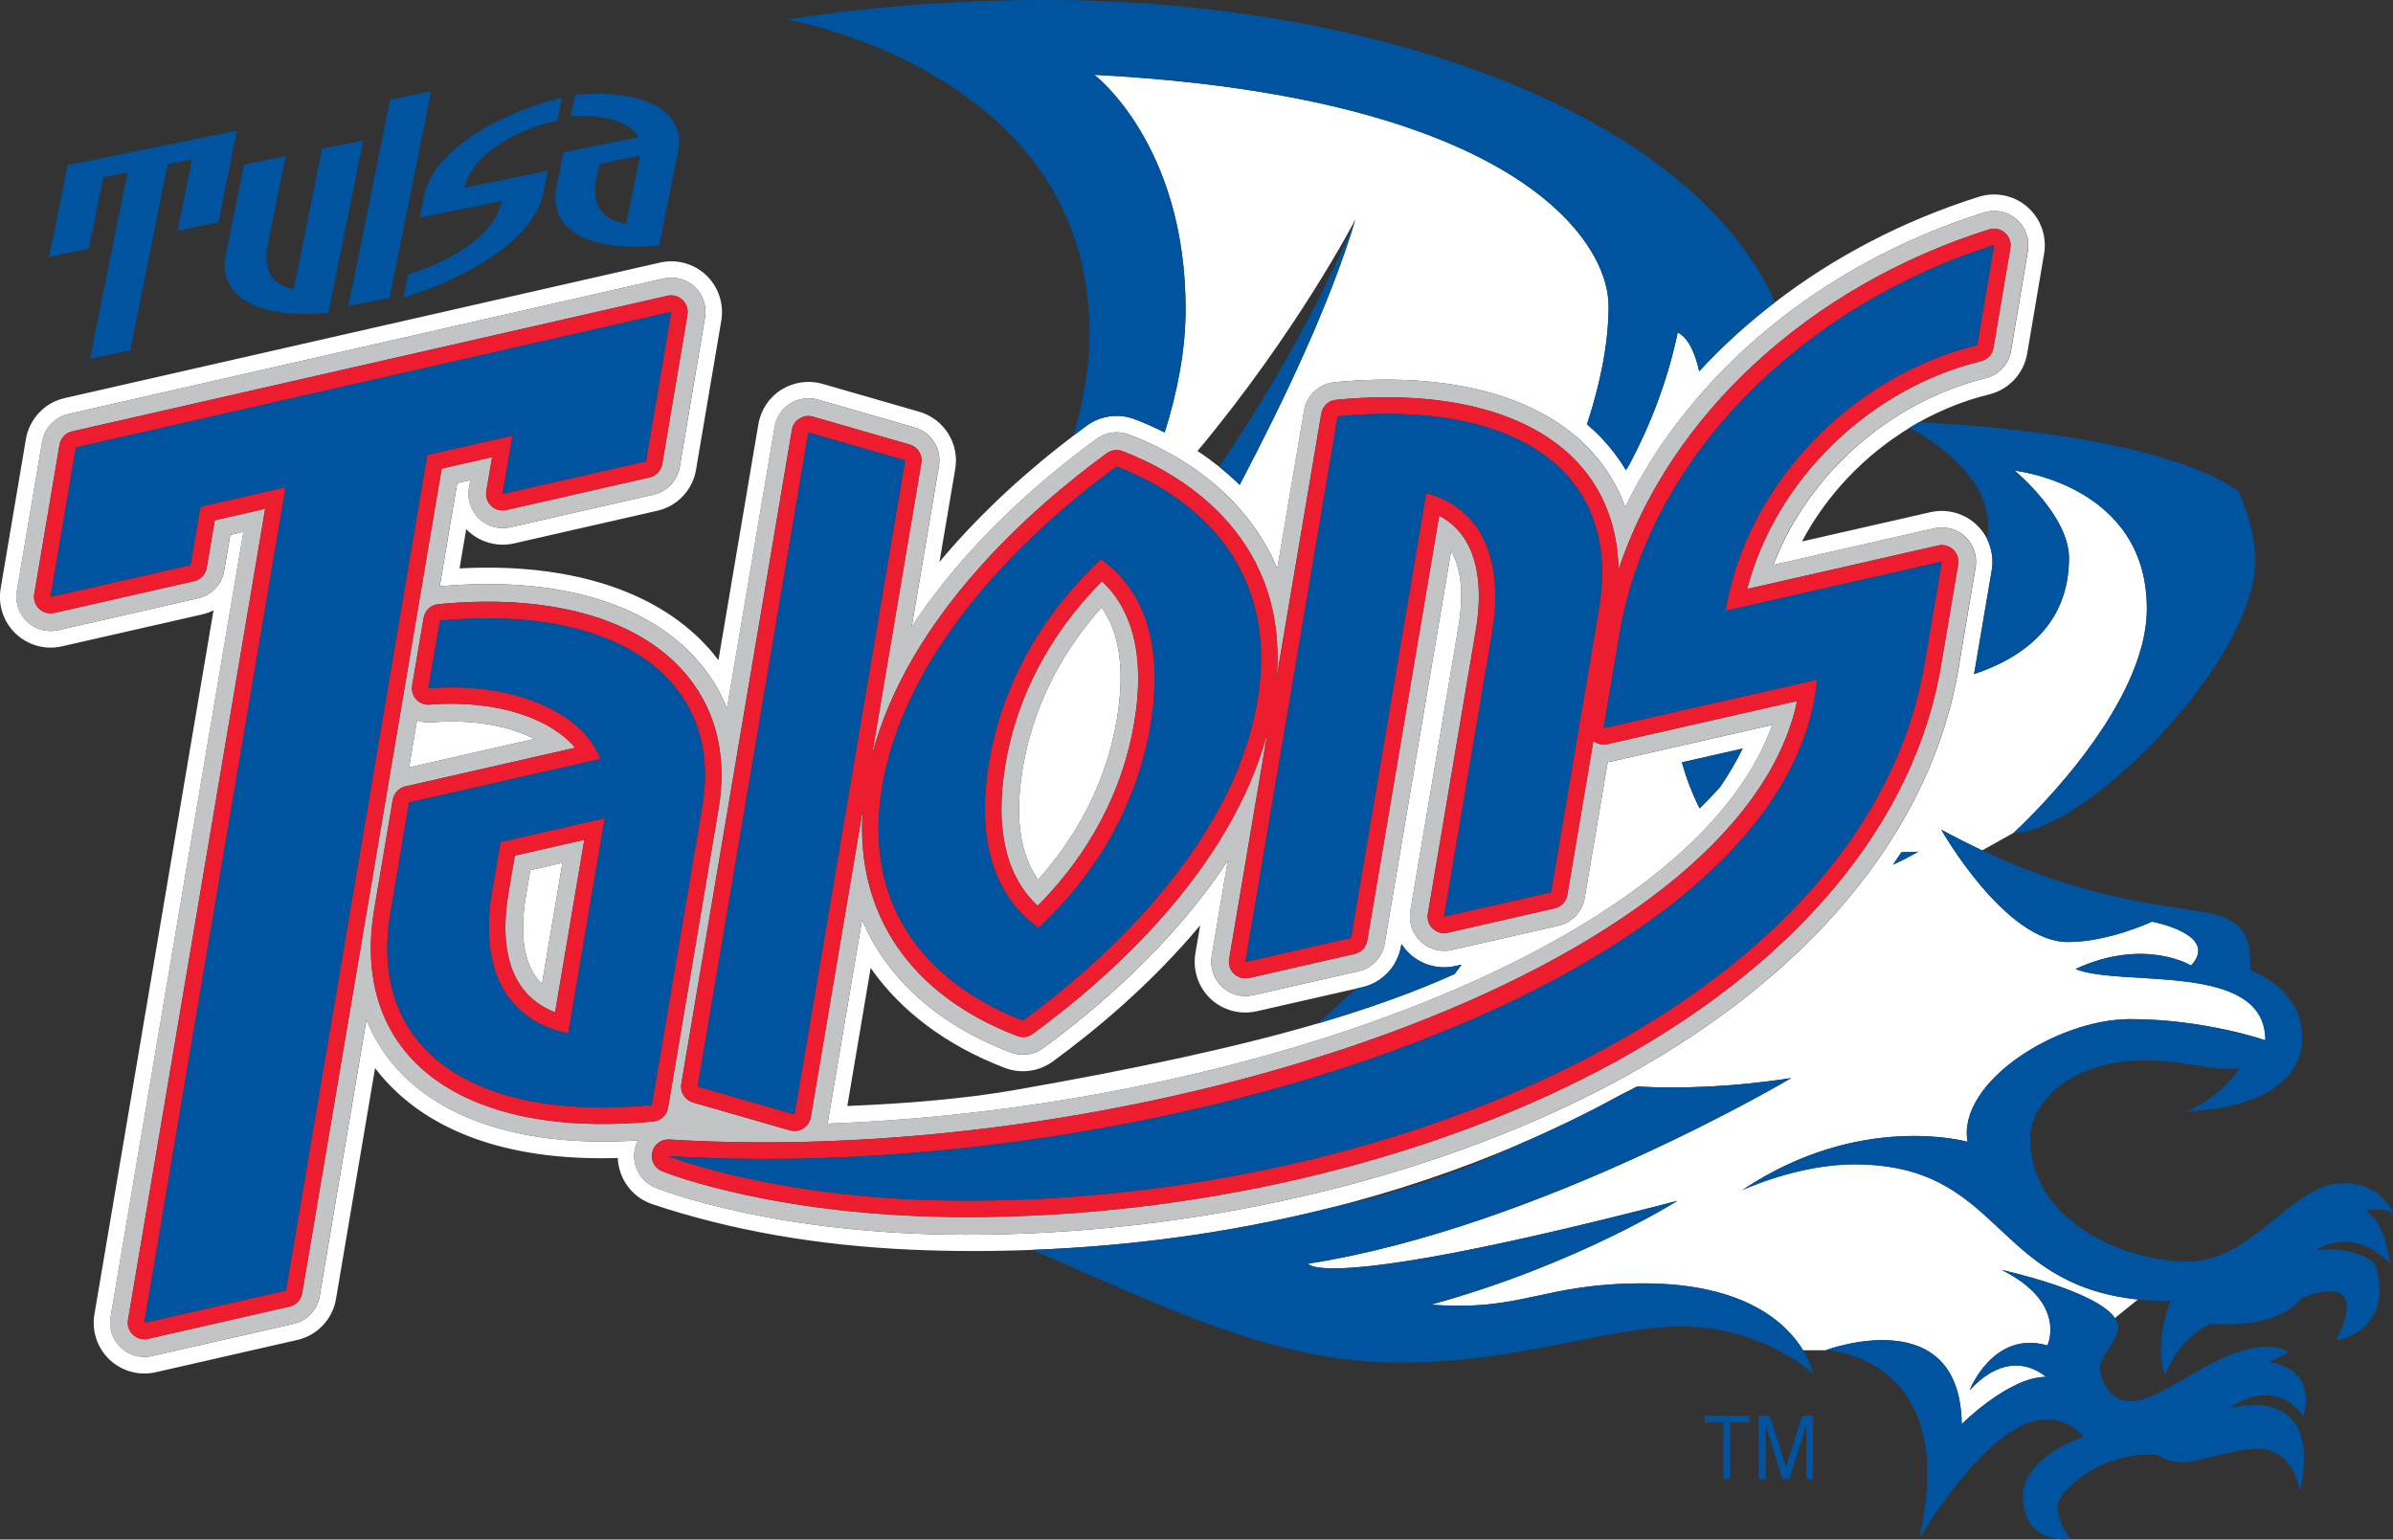 <?xml version="1.0" encoding="UTF-8" standalone="no"?>
<!DOCTYPE svg PUBLIC "-//W3C//DTD SVG 1.1//EN" "http://www.w3.org/Graphics/SVG/1.1/DTD/svg11.dtd">
<svg width="100%" height="100%" viewBox="0 0 7465 4803" version="1.1" xmlns="http://www.w3.org/2000/svg" xmlns:xlink="http://www.w3.org/1999/xlink" xml:space="preserve" xmlns:serif="http://www.serif.com/" style="fill-rule:evenodd;clip-rule:evenodd;stroke-linejoin:round;stroke-miterlimit:1.414;">
    <rect x="0" y="0" width="7465" height="4803" fill="#333333" stroke="none"/>
    <g transform="matrix(1,0,0,1,-46209.3,-43156.6)">
        <g transform="matrix(118.78,0,0,118.78,0,0)">
            <g>
                <path d="M434.789,394.591C437.887,392.516 440.707,393.322 440.707,393.322C440.429,391.773 443.03,390.099 444.981,390.099C446.933,390.099 448.528,390.656 448.528,390.656C448.528,388.566 444.763,389.277 443.541,388.783C445.354,387.946 446.578,388.691 446.578,388.691C447.336,387.869 445.549,387.539 445.549,387.539C445.549,387.539 444.414,388.074 443.342,388.074C441.687,388.074 440.015,385.123 440.015,385.123C440.388,385.324 440.745,385.504 441.091,385.668L441.916,385.207C441.916,385.207 445.416,382.045 445.416,379.318C445.416,376.065 441.945,375.694 441.945,375.694C441.945,375.694 443.371,376.873 443.371,377.987C443.371,379.715 442.198,380.596 440.875,381.039C440.889,380.973 440.901,380.907 440.912,380.842L441.343,378.305C441.39,378.024 441.343,377.741 441.22,377.491C441.153,377.353 441.059,377.225 440.944,377.117C440.621,376.81 440.167,376.688 439.732,376.785L436.358,377.554C436.998,376.341 437.991,375.294 439.19,374.565C439.268,374.517 439.35,374.466 439.431,374.421C440.009,374.099 440.627,373.849 441.276,373.691C441.793,373.563 442.185,373.142 442.272,372.619L442.717,369.994C442.793,369.538 442.628,369.073 442.278,368.768C441.929,368.462 441.446,368.363 441.003,368.501C439.013,369.128 437.2,370.081 435.651,371.272C434.927,371.826 434.26,372.434 433.659,373.085C433.455,372.162 433.095,372.071 433.095,372.071C432.82,373.373 432.36,374.531 431.822,375.543C431.795,375.59 431.763,375.638 431.736,375.683C431.544,375.362 431.332,375.091 431.123,374.868C430.996,374.731 430.857,374.602 430.713,374.478C431.053,373.44 431.28,372.37 431.28,371.37C431.28,369.636 428.802,365.876 417.774,365.298C417.774,365.298 420.171,367.116 420.171,371.454C420.171,372.536 419.951,373.64 419.622,374.692C419.369,374.567 419.111,374.45 418.837,374.345C418.416,374.184 417.941,374.247 417.575,374.513C417.465,374.594 417.346,374.682 417.228,374.773C416.185,375.563 414.875,376.69 413.706,378.091L414.12,375.649C414.233,374.982 413.826,374.334 413.175,374.147L410.632,373.414C410.267,373.31 409.877,373.366 409.554,373.567C409.234,373.768 409.013,374.098 408.95,374.473L407.901,380.672C407.8,380.537 407.693,380.406 407.574,380.281C406.214,378.818 403.93,378.111 401.102,378.261L401.277,377.226C401.292,377.242 401.305,377.259 401.321,377.274C401.644,377.58 402.098,377.703 402.531,377.605L406.293,376.748C406.82,376.629 407.222,376.204 407.312,375.672L407.977,371.748C408.049,371.31 407.9,370.863 407.578,370.559C407.254,370.254 406.801,370.13 406.367,370.229L390.732,373.788C390.205,373.907 389.805,374.334 389.713,374.864L389.05,378.789C388.976,379.227 389.125,379.673 389.449,379.979C389.772,380.283 390.226,380.409 390.66,380.308L394.333,379.472C394.44,379.448 394.543,379.41 394.64,379.362L391.513,397.852C391.437,398.291 391.588,398.738 391.91,399.044C392.233,399.348 392.687,399.473 393.12,399.375L396.839,398.527C397.366,398.408 397.767,397.982 397.857,397.45L398.883,391.387C398.985,391.523 399.09,391.647 399.195,391.758C400.491,393.152 402.575,393.83 405.257,393.747C405.279,394.292 405.631,394.781 406.166,394.961C408.212,395.645 410.493,396.045 412.939,396.154C414.013,396.202 415.08,396.202 416.14,396.161C418.762,396.064 421.333,395.709 423.78,395.104C425.593,394.658 427.335,394.074 428.983,393.365C429.876,392.978 430.743,392.56 431.573,392.103C431.726,392.026 431.878,391.949 432.028,391.871C433.19,391.934 434.534,391.884 436.072,391.651C436.072,391.651 429.465,395.574 423.392,396.523C423.392,396.523 423.67,397.32 433.087,394.873C433.087,394.873 430.453,396.545 426.613,397.6C429.029,397.786 429.525,397.041 432.189,397.041C434.869,397.041 435.958,398.092 436.386,398.797L436.979,398.797C436.979,398.797 440.512,397.475 440.554,400.738C440.554,400.738 441.793,399.498 442.762,399.498C442.762,399.498 441.874,398.631 440.76,399.851C440.76,399.851 441.378,398.26 442.804,398.672C442.804,398.672 443.343,397.557 441.606,396.69C441.606,396.69 444.084,397.227 444.576,397.951L445.181,397.464C441.326,397.058 441.618,393.915 437.734,393.915C436.246,393.912 434.789,394.591 434.789,394.591ZM439.415,385.7C439.186,385.832 438.966,385.943 438.75,386.043C438.825,385.935 438.898,385.824 438.971,385.715C439.242,385.72 439.415,385.7 439.415,385.7ZM424.629,369.096C423.976,371.291 422.746,373.864 421.59,376.069C421.422,375.902 421.241,375.745 421.053,375.592C420.87,375.447 420.682,375.309 420.483,375.178C423.123,372.013 424.629,369.096 424.629,369.096ZM431.229,391.867C426.501,394.344 420.375,395.763 414.422,395.763C409.38,395.763 406.376,394.578 406.25,394.529C405.841,394.364 405.612,393.926 405.709,393.498C405.726,393.422 405.752,393.352 405.788,393.284C403.004,393.471 400.786,392.829 399.511,391.461C399.14,391.063 398.857,390.613 398.656,390.119L397.428,397.377C397.368,397.734 397.096,398.023 396.741,398.104L393.023,398.949C392.731,399.015 392.425,398.932 392.207,398.727C391.989,398.521 391.887,398.219 391.938,397.923L395.426,377.303L395.081,377.381L394.921,378.322C394.861,378.679 394.589,378.967 394.234,379.047L390.561,379.885C390.269,379.95 389.961,379.865 389.745,379.66C389.527,379.453 389.426,379.152 389.476,378.857L390.139,374.935C390.201,374.575 390.472,374.289 390.827,374.207L406.463,370.647C406.756,370.581 407.063,370.665 407.28,370.87C407.497,371.075 407.597,371.377 407.548,371.673L406.885,375.597C406.822,375.955 406.552,376.242 406.197,376.324L402.434,377.181C402.142,377.246 401.836,377.162 401.618,376.958C401.4,376.75 401.299,376.45 401.349,376.152L401.386,375.944L401.04,376.022L400.582,378.732C403.532,378.463 405.9,379.115 407.257,380.573C407.637,380.981 407.926,381.44 408.126,381.938L409.378,374.54C409.42,374.29 409.568,374.065 409.785,373.931C410.003,373.794 410.266,373.757 410.513,373.827L413.055,374.559C413.493,374.686 413.767,375.122 413.692,375.571L412.977,379.794C414.428,377.575 416.454,375.866 417.831,374.859C418.079,374.68 418.398,374.637 418.684,374.746C420.586,375.475 421.92,376.707 422.579,378.265L423.282,374.115C423.349,373.715 423.676,373.411 424.081,373.371C427.073,373.083 429.464,373.719 430.807,375.161C431.213,375.596 431.514,376.095 431.716,376.647C433.427,373.141 436.855,370.261 441.136,368.913C441.435,368.819 441.761,368.888 441.997,369.093C442.23,369.299 442.343,369.612 442.292,369.92L441.849,372.545C441.786,372.899 441.523,373.183 441.176,373.269C438.642,373.889 436.507,375.816 435.607,378.17L439.833,377.208C440.126,377.143 440.433,377.225 440.65,377.432C440.867,377.637 440.966,377.939 440.918,378.235C440.918,378.235 440.488,380.769 440.492,380.758C439.801,385.152 436.513,389.098 431.229,391.867Z" style="fill:white;fill-rule:nonzero;"/>
                <path d="M400.355,382.305C400.228,382.314 400.101,382.297 399.985,382.253L399.776,383.488L403.068,382.74C402.449,382.426 401.529,382.21 400.355,382.305Z" style="fill:white;fill-rule:nonzero;"/>
                <path d="M431.256,383.348L430.651,386.918C430.592,387.276 430.321,387.564 429.965,387.645L427.16,388.284C426.867,388.35 426.56,388.266 426.343,388.059C426.125,387.856 426.024,387.554 426.073,387.258L427.334,379.807C427.447,379.139 427.467,378.36 427.143,377.806L425.399,388.116C425.338,388.473 425.069,388.761 424.713,388.842L421.94,389.472C421.649,389.539 421.34,389.455 421.124,389.249C420.907,389.042 420.807,388.741 420.855,388.448L421.28,385.933C419.83,388.148 417.805,389.856 416.428,390.862C416.183,391.042 415.864,391.085 415.578,390.975C413.655,390.241 412.327,389.035 411.673,387.495L410.783,392.753C410.778,392.784 410.773,392.816 410.764,392.845C421.66,392.451 433.52,388.181 435.576,382.372L431.345,383.335C431.314,383.34 431.285,383.346 431.256,383.348ZM423.629,390.217C421.521,390.832 418.956,391.389 415.664,391.965C414.389,392.188 412.84,392.32 411.286,392.381L411.899,388.756C412.689,389.889 413.881,390.789 415.421,391.381C415.843,391.541 416.319,391.479 416.683,391.212C417.769,390.418 419.249,389.2 420.552,387.637L420.427,388.373C420.354,388.812 420.502,389.259 420.824,389.564C421.148,389.869 421.601,389.992 422.036,389.893L424.653,389.298L424.81,389.262C425.333,389.142 425.738,388.716 425.827,388.185L425.829,388.177L425.838,388.122C425.842,388.132 425.851,388.141 425.856,388.149C425.911,388.23 425.972,388.305 426.044,388.374C426.368,388.679 426.822,388.803 427.257,388.704L427.419,388.669C427.358,388.749 427.298,388.833 427.233,388.917C426.176,389.391 425,389.814 423.629,390.217ZM434.8,382.993C434.628,383.342 434.426,383.685 434.197,384.019C434.015,384.216 433.842,384.393 433.67,384.566C433.472,384.173 433.317,383.761 433.203,383.355L434.8,382.993Z" style="fill:white;fill-rule:nonzero;"/>
                <path d="M402.848,386.844C402.626,388.148 402.902,388.823 403.266,389.178L403.804,385.994L402.96,386.188C402.905,386.51 402.848,386.844 402.848,386.844Z" style="fill:white;fill-rule:nonzero;"/>
                <path d="M418.364,382.229C418.58,380.95 418.445,379.965 417.964,379.286C417.103,380.247 416.208,381.643 415.896,383.495C415.678,384.775 415.815,385.761 416.296,386.438C417.156,385.479 418.051,384.081 418.364,382.229Z" style="fill:white;fill-rule:nonzero;"/>
            </g>
        </g>
        <g transform="matrix(118.78,0,0,118.78,0,0)">
            <g>
                <path d="M441.994,369.093C441.758,368.888 441.431,368.82 441.133,368.913C436.852,370.262 433.424,373.142 431.713,376.647C431.511,376.094 431.21,375.595 430.804,375.161C429.461,373.719 427.071,373.083 424.078,373.371C423.673,373.411 423.347,373.715 423.279,374.115L422.576,378.265C421.917,376.707 420.583,375.476 418.681,374.746C418.396,374.638 418.076,374.681 417.828,374.859C416.451,375.866 414.425,377.575 412.974,379.794L413.689,375.571C413.764,375.123 413.49,374.686 413.052,374.559L410.51,373.827C410.263,373.757 410,373.794 409.782,373.931C409.566,374.066 409.417,374.29 409.375,374.54L408.123,381.938C407.924,381.44 407.635,380.981 407.254,380.573C405.897,379.115 403.529,378.464 400.579,378.732L401.037,376.022L401.383,375.944L401.346,376.152C401.296,376.45 401.397,376.75 401.615,376.958C401.833,377.162 402.139,377.246 402.431,377.181L406.194,376.324C406.549,376.242 406.819,375.956 406.882,375.597L407.545,371.673C407.595,371.377 407.495,371.075 407.277,370.87C407.059,370.665 406.753,370.581 406.46,370.647L390.824,374.207C390.47,374.288 390.199,374.574 390.136,374.935L389.473,378.857C389.423,379.152 389.524,379.453 389.742,379.66C389.959,379.865 390.266,379.95 390.558,379.885L394.231,379.047C394.586,378.967 394.858,378.68 394.918,378.322L395.078,377.381L395.423,377.303L391.935,397.923C391.884,398.219 391.986,398.521 392.204,398.727C392.422,398.932 392.728,399.015 393.02,398.949L396.738,398.104C397.092,398.023 397.364,397.735 397.425,397.377L398.653,390.119C398.854,390.613 399.137,391.062 399.508,391.461C400.783,392.829 403.001,393.471 405.785,393.284C405.749,393.351 405.723,393.422 405.706,393.498C405.609,393.927 405.838,394.364 406.247,394.529C406.373,394.579 409.377,395.763 414.419,395.763C420.372,395.763 426.499,394.343 431.226,391.867C436.51,389.097 439.798,385.152 440.486,380.758C440.482,380.769 440.912,378.235 440.912,378.235C440.961,377.939 440.861,377.637 440.644,377.432C440.426,377.225 440.12,377.143 439.827,377.208L435.601,378.17C436.501,375.816 438.636,373.889 441.17,373.269C441.517,373.183 441.78,372.899 441.843,372.545L442.286,369.92C442.34,369.611 442.228,369.299 441.994,369.093ZM396.968,397.3C396.939,397.471 396.81,397.612 396.637,397.649L392.918,398.497C392.778,398.528 392.63,398.489 392.524,398.389C392.419,398.29 392.369,398.145 392.394,398.002L395.997,376.695L394.672,376.997L394.462,378.244C394.433,378.418 394.303,378.557 394.131,378.595L390.457,379.431C390.314,379.464 390.167,379.423 390.061,379.324C389.957,379.224 389.908,379.079 389.932,378.936L390.596,375.013C390.626,374.841 390.755,374.701 390.927,374.663L406.562,371.101C406.705,371.069 406.853,371.11 406.958,371.209C407.062,371.309 407.111,371.453 407.087,371.597L406.424,375.52C406.395,375.693 406.264,375.832 406.092,375.871L402.33,376.727C402.187,376.76 402.039,376.719 401.934,376.62C401.829,376.52 401.781,376.376 401.805,376.233L401.956,375.338L400.631,375.64L396.968,397.3ZM399.849,391.145C398.935,390.163 398.593,388.809 398.859,387.23L399.348,384.338C399.378,384.165 399.51,384.025 399.68,383.987L404.138,382.972C403.552,382.261 402.179,381.694 400.319,381.839C400.185,381.85 400.056,381.799 399.965,381.701C399.875,381.601 399.836,381.468 399.858,381.335L400.159,379.561C400.192,379.367 400.35,379.218 400.544,379.201C403.383,378.928 405.648,379.527 406.917,380.892C407.81,381.849 408.151,383.126 407.903,384.582L406.578,392.427C406.546,392.621 406.387,392.767 406.19,392.786C403.345,393.062 401.091,392.477 399.849,391.145ZM399.776,383.488L399.985,382.253C400.101,382.297 400.228,382.314 400.355,382.305C401.529,382.21 402.449,382.426 403.067,382.741L399.776,383.488ZM441.829,369.842L441.385,372.467C441.358,372.638 441.231,372.776 441.061,372.817C438.102,373.543 435.655,375.956 434.916,378.803L439.932,377.661C440.074,377.629 440.221,377.67 440.327,377.768C440.432,377.869 440.481,378.013 440.458,378.156C440.458,378.156 440.029,380.691 440.029,380.685C439.366,384.931 436.165,388.755 431.014,391.456C426.348,393.897 420.301,395.3 414.422,395.3C409.468,395.3 406.546,394.148 406.424,394.097C406.225,394.018 406.114,393.806 406.161,393.6C406.208,393.391 406.399,393.248 406.611,393.263C419.03,394.021 434.713,388.894 436.23,381.744L431.242,382.878C431.113,382.908 430.98,382.874 430.878,382.792L430.193,386.841C430.164,387.013 430.031,387.154 429.862,387.189L427.055,387.831C426.914,387.863 426.767,387.822 426.661,387.723C426.555,387.624 426.506,387.479 426.531,387.336L427.791,379.885C427.944,378.983 427.993,377.485 426.828,376.878L424.94,388.036C424.911,388.209 424.779,388.348 424.608,388.387L421.835,389.02C421.694,389.049 421.547,389.01 421.442,388.911C421.337,388.813 421.288,388.666 421.313,388.524L422.321,382.559C421.358,386.225 418.093,389.069 416.152,390.487C416.034,390.575 415.881,390.594 415.743,390.542C412.933,389.466 411.486,387.319 411.692,384.589L410.324,392.677C410.303,392.798 410.233,392.905 410.127,392.971C410.023,393.036 409.894,393.054 409.775,393.021L407.233,392.289C407.021,392.227 406.889,392.018 406.925,391.799L409.83,374.622C409.85,374.498 409.921,374.392 410.027,374.328C410.131,374.26 410.259,374.242 410.378,374.275L412.921,375.009C413.133,375.07 413.265,375.28 413.227,375.498L411.926,383.195C412.878,379.516 416.154,376.659 418.1,375.237C418.218,375.151 418.374,375.13 418.511,375.182C419.866,375.7 422.846,377.286 422.564,381.1L423.733,374.195C423.766,374.001 423.924,373.852 424.118,373.834C426.966,373.56 429.22,374.144 430.461,375.478C431.157,376.226 431.52,377.189 431.538,378.3C432.872,374.265 436.529,370.851 441.269,369.359C441.412,369.312 441.571,369.346 441.683,369.446C441.801,369.543 441.855,369.694 441.829,369.842ZM421.123,389.248C421.34,389.454 421.648,389.538 421.939,389.471L424.712,388.841C425.067,388.76 425.337,388.473 425.398,388.115L427.142,377.805C427.466,378.359 427.447,379.138 427.333,379.806L426.072,387.257C426.022,387.553 426.124,387.855 426.342,388.058C426.56,388.265 426.866,388.349 427.159,388.283L429.964,387.644C430.319,387.564 430.591,387.276 430.65,386.917L431.255,383.347C431.284,383.345 431.314,383.339 431.344,383.333L435.575,382.37C433.519,388.179 421.659,392.449 410.763,392.843C410.771,392.814 410.776,392.782 410.782,392.751L411.672,387.493C412.325,389.033 413.653,390.239 415.577,390.973C415.862,391.082 416.182,391.039 416.427,390.86C417.804,389.854 419.829,388.146 421.279,385.931L420.854,388.446C420.806,388.74 420.906,389.041 421.123,389.248Z" style="fill:rgb(194,196,198);fill-rule:nonzero;"/>
                <path d="M402.39,386.766C402.111,388.425 402.533,389.502 403.611,389.922L404.379,385.389L402.554,385.803C402.491,386.172 402.39,386.766 402.39,386.766ZM402.848,386.844C402.848,386.844 402.905,386.51 402.96,386.189L403.804,385.995L403.266,389.179C402.902,388.822 402.626,388.147 402.848,386.844Z" style="fill:rgb(194,196,198);fill-rule:nonzero;"/>
                <path d="M415.436,383.418C415.156,385.078 415.449,386.35 416.286,387.123C417.289,386.115 418.448,384.522 418.822,382.307C419.104,380.645 418.809,379.375 417.973,378.6C416.969,379.607 415.812,381.199 415.436,383.418ZM418.364,382.229C418.051,384.082 417.156,385.479 416.296,386.438C415.815,385.76 415.678,384.775 415.896,383.495C416.208,381.643 417.104,380.247 417.964,379.286C418.444,379.965 418.58,380.949 418.364,382.229Z" style="fill:rgb(194,196,198);fill-rule:nonzero;"/>
            </g>
        </g>
        <g transform="matrix(118.78,0,0,118.78,0,0)">
            <g>
                <path d="M401.957,375.338L401.806,376.233C401.782,376.376 401.83,376.52 401.935,376.62C402.039,376.72 402.188,376.761 402.331,376.727L406.093,375.871C406.265,375.832 406.396,375.693 406.425,375.52L407.088,371.597C407.112,371.453 407.064,371.309 406.959,371.209C406.854,371.109 406.706,371.068 406.563,371.101L390.928,374.663C390.756,374.701 390.627,374.841 390.597,375.013L389.933,378.936C389.909,379.079 389.957,379.224 390.062,379.324C390.167,379.424 390.315,379.465 390.458,379.431L394.132,378.595C394.304,378.557 394.433,378.418 394.463,378.244L394.673,376.997L395.998,376.695L392.395,398.002C392.371,398.145 392.42,398.29 392.525,398.389C392.631,398.49 392.779,398.529 392.919,398.497L396.638,397.649C396.81,397.612 396.939,397.471 396.969,397.3L400.633,375.64L401.957,375.338ZM396.541,397.227L392.822,398.075L396.534,376.128L394.294,376.64L394.034,378.173L390.361,379.009L391.025,375.085L406.66,371.525L405.997,375.448L402.233,376.305L402.492,374.772L400.252,375.282L396.541,397.227Z" style="fill:rgb(237,28,46);fill-rule:nonzero;"/>
                <path d="M401.962,386.693C401.535,389.213 402.684,390.216 403.957,390.473L404.915,384.821L402.175,385.445L401.962,386.693ZM402.39,386.766C402.39,386.766 402.491,386.172 402.554,385.803L404.379,385.389L403.611,389.922C402.532,389.502 402.11,388.425 402.39,386.766Z" style="fill:rgb(237,28,46);fill-rule:nonzero;"/>
                <path d="M406.577,392.428L407.902,384.583C408.15,383.127 407.808,381.85 406.916,380.893C405.646,379.528 403.382,378.928 400.543,379.202C400.349,379.22 400.19,379.368 400.158,379.562L399.857,381.336C399.835,381.469 399.874,381.603 399.964,381.702C400.055,381.8 400.185,381.85 400.318,381.84C402.178,381.694 403.551,382.262 404.137,382.973L399.679,383.988C399.509,384.026 399.377,384.166 399.347,384.339L398.858,387.231C398.592,388.81 398.934,390.164 399.848,391.146C401.091,392.478 403.344,393.063 406.189,392.789C406.386,392.768 406.545,392.622 406.577,392.428ZM399.287,387.303L399.776,384.41L404.799,383.267C404.42,382.171 402.7,381.216 400.284,381.408L400.586,379.634C405.24,379.186 408.04,381.181 407.475,384.512L406.149,392.355C401.494,392.805 398.676,390.918 399.287,387.303Z" style="fill:rgb(237,28,46);fill-rule:nonzero;"/>
                <path d="M417.947,378.02C416.571,379.301 415.389,381.087 415.008,383.346C414.627,385.602 415.274,386.971 416.31,387.705C417.688,386.422 418.868,384.636 419.25,382.379C419.63,380.122 418.985,378.752 417.947,378.02ZM418.821,382.307C418.447,384.523 417.288,386.116 416.285,387.123C415.449,386.35 415.155,385.078 415.435,383.418C415.811,381.199 416.969,379.607 417.972,378.6C418.808,379.375 419.103,380.645 418.821,382.307Z" style="fill:rgb(237,28,46);fill-rule:nonzero;"/>
                <path d="M441.687,369.444C441.575,369.344 441.416,369.31 441.273,369.357C436.533,370.849 432.876,374.263 431.542,378.298C431.523,377.187 431.161,376.224 430.465,375.476C429.224,374.142 426.97,373.558 424.122,373.832C423.929,373.851 423.77,373.999 423.737,374.193L422.568,381.098C422.85,377.284 419.87,375.698 418.515,375.18C418.378,375.127 418.222,375.149 418.104,375.235C416.157,376.657 412.881,379.514 411.93,383.193L413.231,375.496C413.269,375.277 413.137,375.067 412.925,375.007L410.382,374.273C410.264,374.24 410.136,374.257 410.031,374.326C409.926,374.389 409.854,374.496 409.834,374.62L406.929,391.797C406.892,392.016 407.024,392.226 407.237,392.287L409.779,393.019C409.897,393.052 410.027,393.035 410.131,392.969C410.236,392.903 410.306,392.796 410.328,392.675L411.696,384.587C411.49,387.317 412.937,389.464 415.747,390.54C415.884,390.593 416.038,390.573 416.156,390.485C418.098,389.067 421.363,386.223 422.325,382.557L421.317,388.522C421.292,388.664 421.34,388.811 421.446,388.909C421.55,389.009 421.698,389.048 421.839,389.018L424.612,388.385C424.783,388.346 424.915,388.207 424.944,388.034L426.832,376.876C427.997,377.482 427.948,378.98 427.795,379.883L426.535,387.334C426.51,387.477 426.559,387.621 426.665,387.721C426.771,387.821 426.918,387.862 427.059,387.829L429.866,387.187C430.035,387.152 430.168,387.011 430.197,386.839L430.882,382.79C430.985,382.872 431.117,382.906 431.246,382.876L436.234,381.742C434.716,388.891 419.034,394.018 406.615,393.261C406.403,393.246 406.212,393.389 406.165,393.598C406.118,393.804 406.228,394.016 406.428,394.095C406.549,394.146 409.472,395.298 414.426,395.298C420.305,395.298 426.352,393.896 431.018,391.454C436.168,388.753 439.37,384.929 440.033,380.683C440.033,380.689 440.462,378.154 440.462,378.154C440.485,378.011 440.437,377.867 440.331,377.766C440.226,377.667 440.078,377.626 439.936,377.659L434.92,378.801C435.658,375.953 438.106,373.54 441.065,372.815C441.235,372.774 441.362,372.636 441.389,372.465L441.833,369.84C441.855,369.694 441.801,369.543 441.687,369.444ZM409.898,392.602L407.356,391.87L410.262,374.692L412.803,375.424L409.898,392.602ZM422.055,381.74C421.478,385.158 418.582,388.178 415.898,390.135C413.69,389.291 411.625,387.401 412.203,383.983C412.781,380.565 415.675,377.547 418.359,375.587C420.568,376.432 422.629,378.344 422.055,381.74ZM431.025,379.318L429.766,386.768L426.958,387.406L428.219,379.956C428.512,378.227 428.079,376.703 426.488,376.285L424.513,387.965L421.74,388.596L424.164,374.268C428.819,373.817 431.637,375.703 431.025,379.318ZM440.958,372.395C437.66,373.206 434.914,376.036 434.354,379.348L434.348,379.377L440.029,378.084L439.6,380.619C438.213,389.492 425.945,394.866 414.422,394.866C409.495,394.866 406.586,393.696 406.586,393.696C419.411,394.48 435.984,389.15 436.759,381.18L431.148,382.456L431.566,379.981C432.368,375.239 436.48,371.321 441.404,369.768L440.958,372.395Z" style="fill:rgb(237,28,46);fill-rule:nonzero;"/>
            </g>
        </g>
        <g transform="matrix(118.78,0,0,118.78,0,0)">
            <g>
                <path d="M417.648,372.069C417.648,372.951 417.492,373.859 417.226,374.77C417.344,374.679 417.462,374.591 417.573,374.51C417.939,374.244 418.413,374.181 418.835,374.342C419.109,374.446 419.367,374.564 419.62,374.689C419.95,373.636 420.169,372.533 420.169,371.451C420.169,367.113 417.772,365.295 417.772,365.295C428.801,365.873 431.278,369.633 431.278,371.367C431.278,372.367 431.05,373.437 430.711,374.475C430.856,374.599 430.994,374.728 431.121,374.865C431.33,375.089 431.542,375.359 431.734,375.68C431.761,375.635 431.793,375.587 431.82,375.54C432.358,374.528 432.818,373.37 433.093,372.068C433.093,372.068 433.453,372.159 433.657,373.082C434.259,372.432 434.926,371.823 435.649,371.269C433.387,366.194 424.919,363.331 416.509,363.331C412.545,363.331 409.717,363.849 409.717,363.849C409.717,363.849 417.648,365.213 417.648,372.069Z" style="fill:rgb(0,83,159);fill-rule:nonzero;"/>
                <path d="M438.75,386.043C438.966,385.943 439.187,385.832 439.415,385.7C439.415,385.7 439.242,385.72 438.971,385.715C438.898,385.824 438.825,385.935 438.75,386.043Z" style="fill:rgb(0,83,159);fill-rule:nonzero;"/>
                <path d="M434.8,382.993L433.203,383.355C433.317,383.761 433.472,384.173 433.67,384.566C433.842,384.393 434.016,384.216 434.197,384.019C434.426,383.686 434.628,383.342 434.8,382.993Z" style="fill:rgb(0,83,159);fill-rule:nonzero;"/>
                <path d="M439.189,374.563C440.877,375.533 441.377,376.541 441.219,377.49C441.342,377.74 441.389,378.023 441.342,378.304L440.911,380.841C440.9,380.906 440.888,380.972 440.874,381.038C442.197,380.596 443.37,379.714 443.37,377.986C443.37,376.872 441.944,375.693 441.944,375.693C441.944,375.693 445.415,376.064 445.415,379.317C445.415,382.044 441.915,385.206 441.915,385.206C443.772,385.206 448.264,380.712 448.264,378.047C448.264,377.181 447.831,376.251 447.831,376.251C447.831,376.251 446.271,374.782 439.43,374.419C439.35,374.465 439.268,374.516 439.189,374.563Z" style="fill:rgb(0,83,159);fill-rule:nonzero;"/>
                <path d="M451.797,396.513C451.797,396.513 451.704,395.444 451.162,395.135C451.162,395.135 451.535,395.01 451.874,395.197C451.874,395.197 451.597,394.407 450.588,394.407C449.18,394.407 448.25,396.466 446.468,396.466C444.842,396.466 442.349,395.414 442.349,393.229C442.349,392.332 443.371,391.185 445.354,391.185C446.468,391.185 447.135,391.48 447.848,391.386C447.848,391.386 447.414,392.13 446.468,392.517C446.468,392.517 449.494,392.517 449.494,390.576C449.494,389.275 448.131,388.82 448.131,388.82C448.131,388.119 448.154,387.484 446.83,387.271C445.465,387.052 443.664,386.88 441.091,385.669C440.745,385.505 440.388,385.325 440.015,385.124C440.015,385.124 441.687,388.075 443.342,388.075C444.414,388.075 445.549,387.54 445.549,387.54C445.549,387.54 447.336,387.87 446.578,388.692C446.578,388.692 445.353,387.947 443.541,388.784C444.764,389.278 448.528,388.567 448.528,390.657C448.528,390.657 446.933,390.1 444.981,390.1C443.03,390.1 440.428,391.774 440.707,393.323C440.707,393.323 437.887,392.516 434.789,394.592C434.789,394.592 436.246,393.913 437.732,393.913C441.617,393.913 441.324,397.056 445.179,397.462C445.443,397.49 445.728,397.505 446.034,397.505C446.034,397.505 445.585,398.667 445.894,399.441C445.894,399.441 446.282,398.404 447.133,398.094C447.133,398.094 448.774,398.296 449.487,397.427C449.487,397.427 451.362,396.591 450.386,398.542C450.386,398.542 451.966,398.296 451.407,396.514C451.407,396.514 450.883,396.034 449.859,396.173C449.861,396.172 450.775,395.488 451.797,396.513Z" style="fill:rgb(0,83,159);fill-rule:nonzero;"/>
                <path d="M449.526,400.529C449.526,400.529 449.959,399.322 448.627,399.103L449.145,398.856C449.145,398.856 448.938,398.701 448.596,398.701C447.233,398.701 445.891,400.137 444.971,400.137C444.454,400.137 444.187,399.58 444.187,399.27C444.187,398.96 444.662,398.506 444.662,398.195C444.662,398.112 444.632,398.028 444.575,397.949C444.083,397.225 441.605,396.688 441.605,396.688C443.342,397.555 442.803,398.67 442.803,398.67C441.377,398.258 440.759,399.849 440.759,399.849C441.873,398.629 442.761,399.496 442.761,399.496C441.792,399.496 440.553,400.736 440.553,400.736C440.511,397.472 436.978,398.795 436.978,398.795C436.978,398.795 440.553,398.918 439.436,403.751C439.436,403.751 441.255,400.612 442.782,400.612C443.403,400.612 443.754,401.066 443.754,401.066C443.754,401.066 442.163,401.583 442.163,402.636C442.163,403.689 443.011,403.812 443.403,403.75C443.403,403.75 443.073,403.337 443.073,402.903C443.073,402.469 444.187,401.54 445.426,401.54L445.687,401.54C445.687,401.54 445.914,401.739 446.347,401.739C446.779,401.739 447.685,401.384 448.327,401.384C449.304,401.384 449.428,402.491 449.428,402.491C449.428,402.491 450.23,399.753 447.585,400.311C447.584,400.313 448.74,399.435 449.526,400.529Z" style="fill:rgb(0,83,159);fill-rule:nonzero;"/>
                <path d="M426.043,388.375C425.972,388.307 425.91,388.231 425.855,388.15C425.847,388.158 425.837,388.17 425.829,388.177L425.827,388.185C425.738,388.716 425.334,389.142 424.81,389.262L424.653,389.298C424.223,389.693 423.868,390.007 423.629,390.216C425,389.814 426.176,389.39 427.233,388.917C427.297,388.833 427.358,388.749 427.419,388.669L427.257,388.704C426.821,388.804 426.367,388.68 426.043,388.375Z" style="fill:rgb(0,83,159);fill-rule:nonzero;"/>
                <path d="M432.188,397.039C429.524,397.039 429.028,397.783 426.612,397.598C430.452,396.543 433.086,394.871 433.086,394.871C423.669,397.318 423.391,396.521 423.391,396.521C429.463,395.572 436.071,391.649 436.071,391.649C434.533,391.881 433.189,391.932 432.027,391.869C431.877,391.947 431.725,392.024 431.572,392.101C430.742,392.558 429.875,392.976 428.982,393.363C428.082,393.793 426.228,394.582 423.779,395.102C421.332,395.706 418.761,396.062 416.139,396.159C419.528,397.611 422.459,399.125 425.788,399.125C428.967,399.125 431.238,398.174 433.18,398.174C435.329,398.174 436.65,399.412 436.65,399.412C436.65,399.412 436.601,399.148 436.387,398.795C435.956,398.09 434.867,397.039 432.188,397.039Z" style="fill:rgb(0,83,159);fill-rule:nonzero;"/>
                <path d="M421.053,375.592C421.241,375.744 421.422,375.902 421.59,376.069C422.746,373.864 423.976,371.292 424.629,369.096C423.618,371.502 422.328,373.709 421.053,375.592Z" style="fill:rgb(0,83,159);fill-rule:nonzero;"/>
                <path d="M391.743,367.989L392.381,367.859L391.396,372.752L392.453,372.537L393.438,367.645L394.075,367.517L393.696,369.391L394.767,369.174L395.251,366.766L390.808,367.668L390.322,370.076L391.367,369.865L391.743,367.989Z" style="fill:rgb(0,83,159);fill-rule:nonzero;"/>
                <path d="M397.66,371.547L398.572,367.022L397.488,367.242L396.746,370.93C396.122,370.809 395.95,370.334 396.06,369.787L396.534,367.435L395.439,367.657L394.966,370.01C394.734,371.15 395.84,371.723 397.66,371.547Z" style="fill:rgb(0,83,159);fill-rule:nonzero;"/>
                <path d="M399.265,371.153L400.356,365.729L399.276,365.95L398.183,371.373L399.265,371.153Z" style="fill:rgb(0,83,159);fill-rule:nonzero;"/>
                <path d="M400.056,369.049L402.207,368.611L402.205,368.632C402.051,369.393 401.111,370.114 399.755,370.543L399.632,371.151C401.586,370.543 403.081,369.495 403.299,368.409L403.417,367.821L401.239,368.262L401.241,368.257C401.394,367.487 402.406,366.772 403.669,366.502L403.793,365.893C401.914,366.375 400.392,367.373 400.171,368.473L400.056,369.049Z" style="fill:rgb(0,83,159);fill-rule:nonzero;"/>
                <path d="M403.648,368.248C403.418,369.389 404.524,369.961 406.342,369.783L406.842,367.306C407.053,366.255 405.955,365.65 404.134,365.825L404.021,366.386C404.965,366.307 405.64,366.594 405.793,366.936L403.83,367.333L403.648,368.248ZM404.691,368.035L404.772,367.64L405.842,367.423L405.482,369.206C404.983,369.139 404.534,368.832 404.691,368.035Z" style="fill:rgb(0,83,159);fill-rule:nonzero;"/>
                <path d="M402.493,374.771L402.234,376.305L405.998,375.447L406.66,371.524L391.025,375.084L390.361,379.008L394.035,378.172L394.294,376.639L396.534,376.127L392.822,398.074L396.541,397.227L400.253,375.281L402.493,374.771Z" style="fill:rgb(0,83,159);fill-rule:nonzero;"/>
                <path d="M400.586,379.634L400.284,381.408C402.701,381.217 404.42,382.172 404.799,383.267L399.776,384.41L399.287,387.303C398.677,390.918 401.495,392.805 406.15,392.355L407.476,384.512C408.04,381.181 405.24,379.186 400.586,379.634ZM403.958,390.474C402.685,390.217 401.536,389.213 401.963,386.694L402.175,385.446L404.915,384.822L403.958,390.474Z" style="fill:rgb(0,83,159);fill-rule:nonzero;"/>
                <path d="M410.261,374.691L407.355,391.869L409.898,392.602L412.802,375.424L410.261,374.691Z" style="fill:rgb(0,83,159);fill-rule:nonzero;"/>
                <path d="M415.897,390.135C418.581,388.178 421.477,385.158 422.054,381.74C422.628,378.344 420.568,376.431 418.358,375.587C415.674,377.547 412.78,380.565 412.202,383.983C411.624,387.401 413.69,389.291 415.897,390.135ZM415.007,383.346C415.389,381.087 416.57,379.301 417.946,378.02C418.984,378.752 419.629,380.123 419.248,382.379C418.866,384.636 417.686,386.422 416.308,387.705C415.273,386.971 414.626,385.602 415.007,383.346Z" style="fill:rgb(0,83,159);fill-rule:nonzero;"/>
                <path d="M431.025,379.318C431.636,375.703 428.819,373.817 424.164,374.267L421.74,388.595L424.513,387.964L426.488,376.284C428.08,376.702 428.512,378.225 428.219,379.955L426.958,387.405L429.766,386.767L431.025,379.318Z" style="fill:rgb(0,83,159);fill-rule:nonzero;"/>
                <path d="M439.6,380.619L440.029,378.084L434.348,379.377L434.354,379.348C434.915,376.035 437.661,373.205 440.958,372.395L441.402,369.77C436.478,371.323 432.366,375.241 431.564,379.983L431.146,382.458L436.757,381.182C435.983,389.152 419.409,394.482 406.584,393.698C406.584,393.698 409.494,394.868 414.42,394.868C425.944,394.866 438.213,389.492 439.6,380.619Z" style="fill:rgb(0,83,159);fill-rule:nonzero;"/>
                <path d="M433.803,400.695L434.295,400.695L434.295,402.18L434.472,402.18L434.472,400.695L434.988,400.695L434.988,400.518L433.803,400.518L433.803,400.695Z" style="fill:rgb(0,83,159);fill-rule:nonzero;"/>
                <path d="M435.938,401.869L435.512,400.518L435.225,400.518L435.225,402.18L435.404,402.18L435.404,400.768L435.849,402.18L436.026,402.18L436.471,400.768L436.471,402.18L436.647,402.18L436.647,400.518L436.363,400.518L435.938,401.869Z" style="fill:rgb(0,83,159);fill-rule:nonzero;"/>
            </g>
        </g>
    </g>
</svg>
